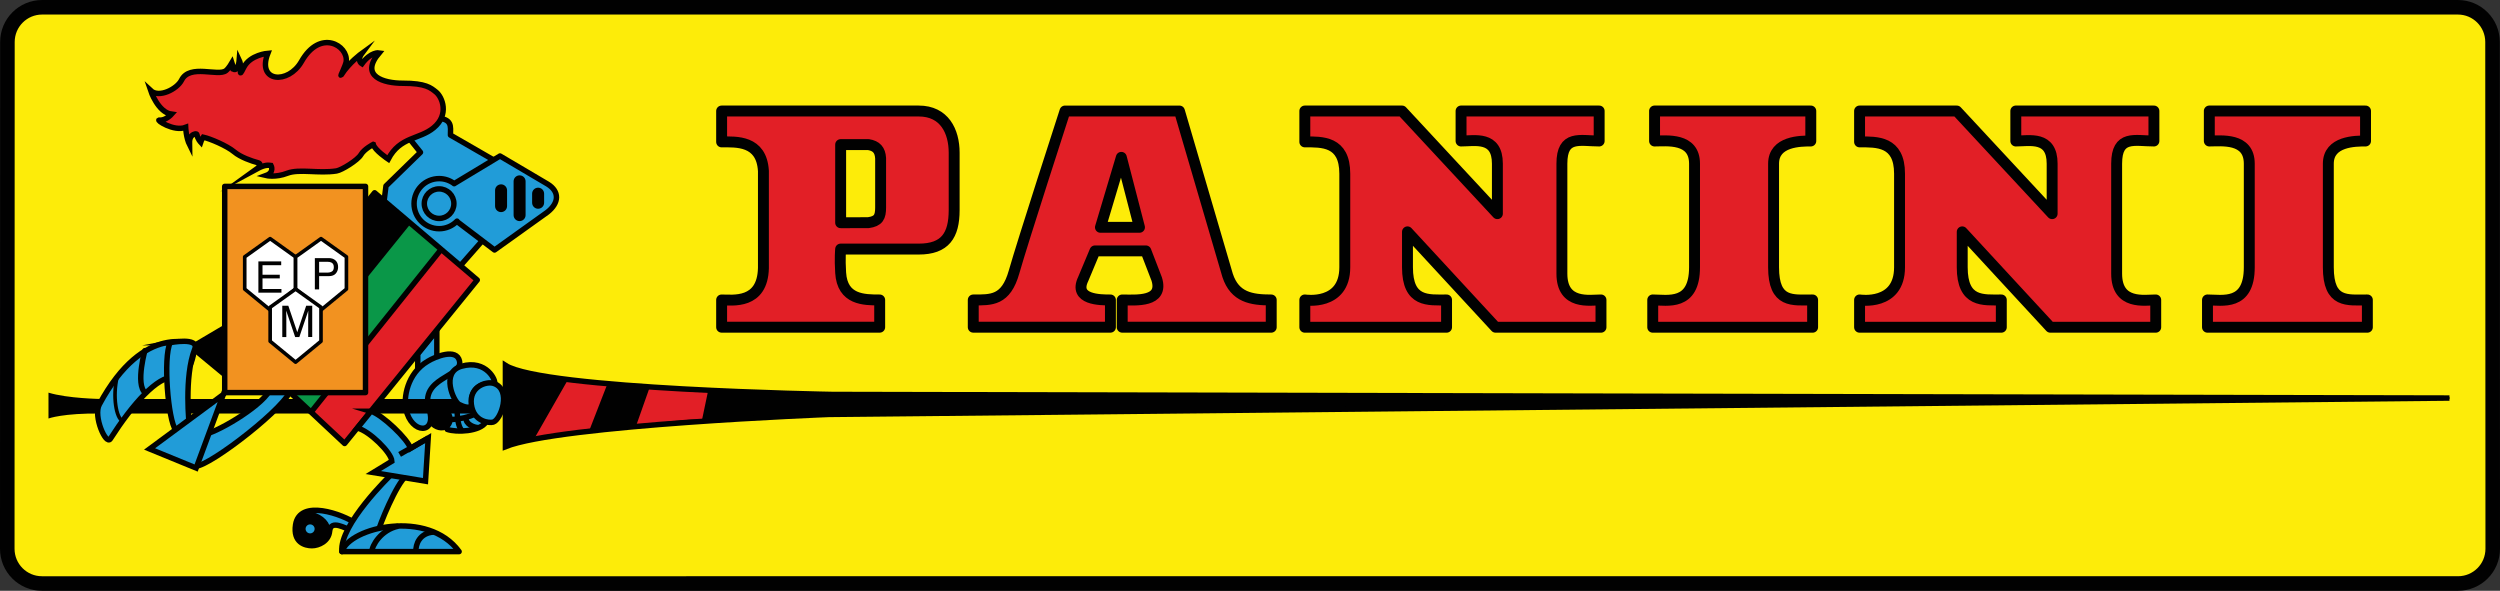 <?xml version="1.0" encoding="UTF-8"?>
<svg id="Layer_1" xmlns="http://www.w3.org/2000/svg" version="1.1" viewBox="0 0 300 70.894">
  <rect x="0" y="0" width="300" height="70.894" fill="#333333" stroke="none"/>
  <!-- Generator: Adobe Illustrator 29.1.0, SVG Export Plug-In . SVG Version: 2.1.0 Build 142)  -->
  <defs>
    <style>
      .st0 {
        fill: #e21f26;
      }

      .st1 {
        fill: #010101;
      }

      .st2, .st3 {
        fill: #219cd8;
      }

      .st4, .st5, .st6, .st7, .st8, .st9, .st10 {
        fill: none;
      }

      .st4, .st5, .st6, .st7, .st8, .st9, .st10, .st11, .st3 {
        stroke: #010101;
      }

      .st4, .st5, .st6, .st3 {
        stroke-miterlimit: 23.598;
      }

      .st4, .st7, .st11, .st3 {
        stroke-width: .655px;
      }

      .st5 {
        stroke-width: .218px;
      }

      .st12 {
        fill: #0a9748;
      }

      .st6, .st8 {
        stroke-width: .437px;
      }

      .st7, .st8, .st9, .st10, .st11 {
        stroke-linejoin: round;
      }

      .st9 {
        stroke-width: 1.746px;
      }

      .st10 {
        stroke-width: 1.31px;
      }

      .st13 {
        fill: #fdec09;
      }

      .st14 {
        fill: #fff;
      }

      .st11 {
        fill: #f29220;
      }
    </style>
  </defs>
  <g id="g7869">
    <g id="g7875">
      <path id="path7877" class="st13" d="M294.944.873c2.301,0,4.159,1.864,4.159,4.165l.024,60.818c0,2.301-1.864,4.165-4.165,4.165H5.032c-2.295,0-4.159-1.864-4.159-4.165l.018-60.818C.891,2.737,2.755.873,5.056.873l289.888-0Z"/>
    </g>
    <g id="g7879">
      <path id="path7881" class="st9" d="M294.944.873c2.301,0,4.159,1.864,4.159,4.165l.024,60.818c0,2.301-1.864,4.165-4.165,4.165H5.032c-2.295,0-4.159-1.864-4.159-4.165l.018-60.818C.891,2.737,2.755.873,5.056.873l289.888-0Z"/>
    </g>
    <g id="g7883">
      <path id="path7885" class="st1" d="M22.987,41.663l4.796-2.832-.053,6.755-4.743-3.923Z"/>
    </g>
    <g id="g7887">
      <path id="path7889" class="st4" d="M22.987,41.663l4.796-2.832-.053,6.755-4.743-3.923Z"/>
    </g>
    <g id="g7891">
      <path id="path7893" class="st2" d="M53.673,51.529c1.091.383,3.923.271,4.631-.873.708-1.144-1.251-2.289-1.251-2.289l-2.997-.814-.985,1.575.602,2.401Z"/>
    </g>
    <g id="g7895">
      <path id="path7897" class="st7" d="M53.673,51.529c1.091.383,3.923.271,4.631-.873.708-1.144-1.251-2.289-1.251-2.289l-2.997-.814-.985,1.575.602,2.401Z"/>
    </g>
    <g id="g7899">
      <path id="path7901" class="st7" d="M55.091,47.822c-.336.448-.372,3.316.383,3.87"/>
    </g>
    <g id="g7903">
      <path id="path7905" class="st1" d="M51.717,51.125c.696.655,1.711.708,2.265.118.555-.59.437-1.599-.26-2.254-.702-.655-1.717-.708-2.265-.118-.555.59-.437,1.599.26,2.254"/>
    </g>
    <g id="g7909">
      <path id="path7911" class="st2" d="M52.42,43.517v-3.87l-2.289,2.832v2.838l2.289-1.799Z"/>
    </g>
    <g id="g7913">
      <path id="path7915" class="st7" d="M52.42,43.517v-3.87l-2.289,2.832v2.838l2.289-1.799Z"/>
    </g>
    <g id="g7917">
      <path id="path7919" class="st2" d="M53.783,44.171l-3.327,2.997.277,1.363,3.374.112,1.038-1.257-1.363-3.215Z"/>
    </g>
    <g id="g7921">
      <path id="path7923" class="st7" d="M53.783,44.171l-3.327,2.997.277,1.363,3.374.112,1.038-1.257-1.363-3.215Z"/>
    </g>
    <g id="g7925">
      <path id="path7927" class="st2" d="M51.33,43.353c.873-.543,3.487-1.634,3.817,0,.378,1.9-4.867,1.965-3.652,5.776.968,3.044-2.13,2.997-2.779,0-.295-1.327.106-4.307,2.613-5.776"/>
    </g>
    <g id="g7929">
      <path id="path7931" class="st7" d="M51.33,43.353c.873-.543,3.487-1.634,3.817,0,.378,1.9-4.867,1.965-3.652,5.776.968,3.044-2.13,2.997-2.779,0-.295-1.327.106-4.307,2.613-5.776Z"/>
    </g>
    <g id="g7933">
      <path id="path7935" class="st1" d="M61.195,47.877H12.141s-4.035-.053-6.324-.761v3.103s1.746-.655,6.324-.596h49.272l-.218-1.746Z"/>
    </g>
    <g id="g7937">
      <path id="path7939" class="st2" d="M24.568,52.128c1.906-.437,7.357-3.758,7.905-5.557l2.395.106c-.053,1.799-9.646,9.268-11.392,9.268l1.091-3.817Z"/>
    </g>
    <g id="g7941">
      <path id="path7943" class="st4" d="M24.568,52.128c1.906-.437,7.357-3.758,7.905-5.557l2.395.106c-.053,1.799-9.646,9.268-11.392,9.268l1.091-3.817Z"/>
    </g>
    <g id="g7945">
      <path id="path7947" class="st2" d="M42.718,62.812c-1.581-1.091-6.761-3.009-7.25.165-.324,2.124,1.144,2.507,1.965,2.507.814,0,2.018-.549,2.124-1.746.136-1.475,1.906-.271,2.672-.106.761.159.49-.82.49-.82"/>
    </g>
    <g id="g7949">
      <path id="path7951" class="st7" d="M42.718,62.812c-1.581-1.091-6.761-3.009-7.25.165-.324,2.124,1.144,2.507,1.965,2.507.814,0,2.018-.549,2.124-1.746.136-1.475,1.906-.271,2.672-.106.761.159.49-.82.49-.82Z"/>
    </g>
    <g id="g7953">
      <path id="path7955" class="st2" d="M45.335,63.956c.165-.873,2.236-5.941,3.433-6.867s-1.906-.053-1.906-.053c0,0-6.159,5.941-5.835,9.156l4.307-2.236Z"/>
    </g>
    <g id="g7957">
      <path id="path7959" class="st7" d="M45.335,63.956c.165-.873,2.236-5.941,3.433-6.867s-1.906-.053-1.906-.053c0,0-6.159,5.941-5.835,9.156l4.307-2.236Z"/>
    </g>
    <g id="g7961">
      <path id="path7963" class="st7" d="M53.456,50.33c1.091.106,3.546-.218,4.413-1.31M55.91,50.111c-.053.82,1.015,1.198,1.469,1.198"/>
    </g>
    <g id="g7965">
      <path id="path7967" class="st2" d="M55.091,48.531c-.649-.324-2.242-3.858.271-4.578,3.056-.873,4.212,1.811,3.982,2.071,0,0-2.885-.378-2.726,2.289.053.926-1.021.472-1.528.218"/>
    </g>
    <g id="g7969">
      <path id="path7971" class="st7" d="M55.091,48.531c-.649-.324-2.242-3.858.271-4.578,3.056-.873,4.212,1.811,3.982,2.071,0,0-2.885-.378-2.726,2.289.053.926-1.021.472-1.528.218Z"/>
    </g>
    <g id="g7973">
      <path id="path7975" class="st2" d="M59.287,46.024c-.932-.336-2.997.383-2.726,2.507s2.183,2.254,2.619,2.124c.926-.271,2.23-3.87.106-4.631"/>
    </g>
    <g id="g7977">
      <path id="path7979" class="st7" d="M59.287,46.024c-.932-.336-2.997.383-2.726,2.507s2.183,2.254,2.619,2.124c.926-.271,2.23-3.87.106-4.631Z"/>
    </g>
    <g id="g7981">
      <path id="path7983" class="st2" d="M54.981,32.18l3.162-3.599,1.581-9.103-5.669-3.268c0-1.038.271-1.965-1.799-2.071-2.071-.112-3.817,1.634-3.817,1.634l2.018,2.507-4.141,4.035-.271,2.177,8.938,7.687Z"/>
    </g>
    <g id="g7985">
      <path id="path7987" class="st7" d="M54.981,32.18l3.162-3.599,1.581-9.103-5.669-3.268c0-1.038.271-1.965-1.799-2.071-2.071-.112-3.817,1.634-3.817,1.634l2.018,2.507-4.141,4.035-.271,2.177,8.938,7.687Z"/>
    </g>
    <g id="g7989">
      <path id="path7991" class="st2" d="M54.819,26.565l.024-.029c-.543.56-1.304.909-2.147.909-1.664,0-3.009-1.345-3.009-3.003,0-1.664,1.345-3.009,3.009-3.009.678,0,1.31.224,1.811.608h-.012l5.504-3.321,5.722,3.374c1.416.873,1.416,2.236-.053,3.38l-6.324,4.525-4.525-3.433Z"/>
    </g>
    <g id="g7993">
      <path id="path7995" class="st7" d="M54.819,26.565l.024-.029c-.543.56-1.304.909-2.147.909-1.664,0-3.009-1.345-3.009-3.003,0-1.664,1.345-3.009,3.009-3.009.678,0,1.31.224,1.811.608h-.012l5.504-3.321,5.722,3.374c1.416.873,1.416,2.236-.053,3.38l-6.324,4.525-4.525-3.433Z"/>
    </g>
    <g id="g7997">
      <path id="path7999" class="st12" d="M52.965,29.89l-3.953-3.292-15.551,19.244,3.858,3.616,15.645-19.569Z"/>
    </g>
    <g id="g8001">
      <path id="path8003" class="st0" d="M52.921,29.948l4.348,3.652-15.911,19.622-4.035-3.764,15.598-19.51Z"/>
    </g>
    <g id="g8005">
      <path id="path8007" class="st1" d="M60.65,53.6c6.484-2.613,38.807-3.87,38.807-3.87l194.476-1.965-194.04-.431s-34.771-.602-39.243-3.492v9.758Z"/>
    </g>
    <g id="g8009">
      <path id="path8011" class="st5" d="M60.65,53.6c6.484-2.613,38.807-3.87,38.807-3.87l194.476-1.965-194.04-.431s-34.771-.602-39.243-3.492v9.758Z"/>
    </g>
    <g id="g8013">
      <path id="path8015" class="st0" d="M68.172,45.533c.602.165,4.254.543,4.69.602l-2.183,5.61c-.49-.106-6.324.985-6.649,1.038l4.141-7.25Z"/>
    </g>
    <g id="g8017">
      <path id="path8019" class="st0" d="M77.929,46.569c.761.053,3.38.324,7.032.383l-.708,3.374c-3.652.012-7.575.826-7.958.873l1.634-4.631Z"/>
    </g>
    <g id="g8021">
      <path id="path8023" class="st4" d="M52.692,26.213c.979,0,1.776-.796,1.776-1.776s-.796-1.77-1.776-1.77-1.776.791-1.776,1.77.796,1.776,1.776,1.776Z"/>
    </g>
    <g id="g8025">
      <path id="path8027" class="st7" d="M44.953,23.132l12.318,10.466-15.917,19.622-11.769-11.008,15.368-19.079ZM52.964,29.893l-15.64,19.563M49.041,26.618l-15.586,19.297"/>
    </g>
    <g id="g8029">
      <path id="path8031" class="st1" d="M49.014,26.601l-4.059-3.469-15.374,19.079,3.882,3.634,15.551-19.244Z"/>
    </g>
    <path id="path8033" class="st11" d="M43.861,22.367h-16.896v24.742h16.896v-24.742Z"/>
    <g id="g8059">
      <path id="path8061" class="st1" d="M65.075,24.331c0,.277-.224.501-.501.501s-.501-.224-.501-.501v-1.091c0-.277.224-.501.501-.501s.501.224.501.501v1.091Z"/>
    </g>
    <g id="g8063">
      <path id="path8065" class="st6" d="M65.075,24.331c0,.277-.224.501-.501.501s-.501-.224-.501-.501v-1.091c0-.277.224-.501.501-.501s.501.224.501.501v1.091Z"/>
    </g>
    <g id="g8067">
      <path id="path8069" class="st1" d="M61.85,25.814c0,.277.224.501.501.501s.501-.224.501-.501v-4.053c0-.277-.224-.501-.501-.501s-.501.224-.501.501v4.053Z"/>
    </g>
    <g id="g8071">
      <path id="path8073" class="st6" d="M61.85,25.814c0,.277.224.501.501.501s.501-.224.501-.501v-4.053c0-.277-.224-.501-.501-.501s-.501.224-.501.501v4.053Z"/>
    </g>
    <g id="g8075">
      <path id="path8077" class="st1" d="M59.627,24.734c0,.277.224.501.501.501s.501-.224.501-.501v-1.894c0-.277-.224-.501-.501-.501s-.501.224-.501.501v1.894Z"/>
    </g>
    <g id="g8079">
      <path id="path8081" class="st6" d="M59.627,24.734c0,.277.224.501.501.501s.501-.224.501-.501v-1.894c0-.277-.224-.501-.501-.501s-.501.224-.501.501v1.894Z"/>
    </g>
    <g id="g8083">
      <path id="path8085" class="st14" d="M32.416,28.637l-3.05,2.183v3.87l3.05,2.507,3.05-2.507v-3.87l-3.05-2.183Z"/>
    </g>
    <g id="g8087">
      <path id="path8089" class="st8" d="M32.416,28.637l-3.05,2.183v3.87l3.05,2.507,3.05-2.507v-3.87l-3.05-2.183Z"/>
    </g>
    <g id="g8091">
      <path id="path8093" class="st14" d="M38.521,28.637l3.05,2.183v3.87l-3.05,2.507-3.05-2.507v-3.87l3.05-2.183Z"/>
    </g>
    <g id="g8095">
      <path id="path8097" class="st8" d="M38.521,28.637l3.05,2.183v3.87l-3.05,2.507-3.05-2.507v-3.87l3.05-2.183Z"/>
    </g>
    <g id="g8099">
      <path id="path8101" class="st14" d="M35.469,34.687l3.05,2.183v4.082l-3.05,2.507-3.05-2.507v-4.082l3.05-2.183Z"/>
    </g>
    <g id="g8103">
      <path id="path8105" class="st8" d="M35.469,34.687l3.05,2.183v4.082l-3.05,2.507-3.05-2.507v-4.082l3.05-2.183Z"/>
    </g>
    <g id="g8107">
      <path id="path8109" class="st1" d="M34.09,34.251h-2.661v-3.133h2.625v.372h-2.136v.962h1.97v.378h-1.97v1.044h2.171s0,.378,0,.378Z"/>
    </g>
    <g id="g8111">
      <path id="path8113" class="st1" d="M38.349,34.196h-.484v-3.133h1.616c.667,0,1.068.372,1.068.879,0,.437-.283.932-1.068.932h-1.133v1.321ZM38.349,32.509h.968c.437,0,.732-.136.732-.56,0-.395-.307-.525-.714-.525l-.985 0v1.086Z"/>
    </g>
    <g id="g8115">
      <path id="path8117" class="st1" d="M36.853,40.355v-1.852c0-.088.012-.49.012-.779h-.012l-1.015,2.631h-.478l-1.015-2.625h-.012c0,.283.012.684.012.773v1.852h-.472v-3.133h.696l1.027,2.649h.012l1.027-2.649h.69v3.133h-.472Z"/>
    </g>
    <g id="g8119">
      <path id="path8121" class="st2" d="M44.517,49.348c1.31.383,4.472,3.38,4.743,4.472l2.124-1.257-.324,5.18-6.271-1.038,2.236-1.363c-.053-1.032-2.726-3.652-4.141-3.976l1.634-2.018Z"/>
    </g>
    <g id="g8123">
      <path id="path8125" class="st4" d="M44.517,49.348c1.31.383,4.472,3.38,4.743,4.472l2.124-1.257-.324,5.18-6.271-1.038,2.236-1.363c-.053-1.032-2.726-3.652-4.141-3.976l1.634-2.018Z"/>
    </g>
    <g id="g8127">
      <path id="path8129" class="st3" d="M51.385,52.564l-3.433,1.965"/>
    </g>
    <g id="g8131">
      <path id="path8133" class="st2" d="M41.029,66.191h14.064c-3.711-5.121-13.138-2.944-14.064,0"/>
    </g>
    <g id="g8135">
      <path id="path8137" class="st7" d="M41.029,66.191h14.064c-3.711-5.121-13.138-2.944-14.064,0Z"/>
    </g>
    <g id="g8139">
      <path id="path8141" class="st7" d="M44.625,66.191c0-.708,1.091-2.613,3.162-3.05M49.911,66.191c-.053-.873.437-2.236,2.13-2.342"/>
    </g>
    <g id="g8143">
      <path id="path8145" class="st1" d="M36.475,65.064c.997.572,2.153.277,2.655-.59.496-.867.088-1.817-.909-2.389s-1.935-.389-2.431.484c-.501.867-.313,1.923.684,2.495"/>
    </g>
    <g id="g8147">
      <path id="path8149" class="st7" d="M36.475,65.064c.997.572,2.153.277,2.655-.59.496-.867.088-1.817-.909-2.389s-1.935-.389-2.431.484c-.501.867-.313,1.923.684,2.495Z"/>
    </g>
    <g id="g8151">
      <path id="path8153" class="st2" d="M37.213,64.006c.301,0,.543-.242.543-.543,0-.295-.242-.537-.543-.537s-.543.242-.543.537c0,.301.242.543.543.543"/>
    </g>
    <g id="g8157">
      <path id="path8159" class="st2" d="M23.369,41.391s-6.017-2.938-11.445,7.138c-.767,1.422.802,4.926,1.31,4.141,2.72-4.248,5.663-7.516,7.628-7.41,2.342.13,2.507-3.87,2.507-3.87"/>
    </g>
    <g id="g8161">
      <path id="path8163" class="st4" d="M23.369,41.391s-6.017-2.938-11.445,7.138c-.767,1.422.802,4.926,1.31,4.141,2.72-4.248,5.663-7.516,7.628-7.41,2.342.13,2.507-3.87,2.507-3.87Z"/>
    </g>
    <g id="g8165">
      <path id="path8167" class="st2" d="M20.426,41.118c-.873,1.746-.254,9.362.655,10.466l1.634-.543s-.655-5.781.655-9.162c.56-1.451-2.944-.761-2.944-.761"/>
    </g>
    <g id="g8169">
      <path id="path8171" class="st4" d="M20.426,41.118c-.873,1.746-.254,9.362.655,10.466l1.634-.543s-.655-5.781.655-9.162c.56-1.451-2.944-.761-2.944-.761Z"/>
    </g>
    <g id="g8173">
      <path id="path8175" class="st4" d="M17.373,42.154c.195-.737-1.251,4.065.106,5.015"/>
    </g>
    <g id="g8177">
      <path id="path8179" class="st6" d="M14.048,45.261c-.549,2.271-.106,4.938.655,5.233"/>
    </g>
    <g id="g8181">
      <path id="path8183" class="st2" d="M26.803,47.332l-8.855,6.543,5.587,2.289,3.268-8.832Z"/>
    </g>
    <g id="g8185">
      <path id="path8187" class="st4" d="M26.803,47.332l-8.855,6.543,5.587,2.289,3.268-8.832Z"/>
    </g>
    <g id="g8189">
      <path id="path8191" class="st0" d="M44.792,17.329c.159.678,1.793,1.77,1.793,1.77,1.422-2.726,3.728-2.336,5.451-3.764,1.911-1.575,1.038-3.705.277-4.301-.619-.49-1.203-1.05-3.994-1.044-2.224.006-5.221-.814-2.82-3.646,0,0-.985-.165-2.071,1.31,0,0-.655-.383,0-1.257,0,0-1.581,1.144-2.454,2.56-.271.442.507-1.086.572-1.575.242-1.911-3.115-3.97-5.369,0-1.581,2.779-5.398,2.507-4.035-.985,0,0-2.124.165-2.891,1.693-.761,1.522-.124.006-.543-.873,0,0-.106,1.363-.708,1.091,0,0,0-.277-.165-.767,0,0-.378.655-.708.926-.92.767-4.348-.838-5.339,1.144-.549,1.091-2.726,2.183-3.711,1.257,0,0,.873,2.613,2.507,2.832,0,0-.708.802-1.469.708-.437-.053,1.729,1.428,3.162.873,0,0,.053,1.257.49,2.13,0-.006-.165-.82.324-1.203.083-.059.531-.289.56-.006.041.442.431.861.431.861.1-.307.307-.602.307-.602.832.183,2.844,1.032,3.717,1.764.761.637,2.077,1.097,2.838,1.298.655.177-.165.767-.165.767,1.091-.59,1.463-.46,1.746-.431,0,0,.437.82-.602,1.203,0,0,1.144.271,2.56-.277,1.422-.543,3.764.059,5.888-.271.625-.094,2.56-1.292,2.944-1.959.383-.661,1.475-1.227,1.475-1.227"/>
    </g>
    <g id="g8193">
      <path id="path8195" class="st4" d="M44.792,17.329c.159.678,1.793,1.77,1.793,1.77,1.422-2.726,3.728-2.336,5.451-3.764,1.911-1.575,1.038-3.705.277-4.301-.619-.49-1.203-1.05-3.994-1.044-2.224.006-5.221-.814-2.82-3.646,0,0-.985-.165-2.071,1.31,0,0-.655-.383,0-1.257,0,0-1.581,1.144-2.454,2.56-.271.442.507-1.086.572-1.575.242-1.911-3.115-3.97-5.369,0-1.581,2.779-5.398,2.507-4.035-.985,0,0-2.124.165-2.891,1.693-.761,1.522-.124.006-.543-.873,0,0-.106,1.363-.708,1.091,0,0,0-.277-.165-.767,0,0-.378.655-.708.926-.92.767-4.348-.838-5.339,1.144-.549,1.091-2.726,2.183-3.711,1.257,0,0,.873,2.613,2.507,2.832,0,0-.708.802-1.469.708-.437-.053,1.729,1.428,3.162.873,0,0,.053,1.257.49,2.13,0-.006-.165-.82.324-1.203.083-.059.531-.289.56-.006.041.442.431.861.431.861.1-.307.307-.602.307-.602.832.183,2.844,1.032,3.717,1.764.761.637,2.077,1.097,2.838,1.298.655.177-.165.767-.165.767,1.091-.59,1.463-.46,1.746-.431,0,0,.437.82-.602,1.203,0,0,1.144.271,2.56-.277,1.422-.543,3.764.059,5.888-.271.625-.094,2.56-1.292,2.944-1.959.383-.661,1.475-1.227,1.475-1.227Z"/>
    </g>
    <g id="g8197">
      <path id="path8199" class="st0" d="M86.595,35.995c1.31,0,4.908.543,5.015-3.817v-11.663c-.218-3.705-3.268-3.487-5.015-3.487v-3.705h23.657c3.05,0,4.248,2.395,4.248,5.015v6.867c-0,3.05-1.086,4.684-4.248,4.684h-9.374s-.112,1.091,0,2.838c.201,3.262,2.796,3.268,4.684,3.268v3.268h-18.967v-3.268ZM105.674,24.875v-5.888c-.059-.991-.513-1.481-1.457-1.634h-3.339v9.374l3.316-.006c1.233-.171,1.481-.684,1.481-1.847"/>
    </g>
    <g id="g8201">
      <path id="path8203" class="st10" d="M86.595,35.995c1.31,0,4.908.543,5.015-3.817v-11.663c-.218-3.705-3.268-3.487-5.015-3.487v-3.705h23.657c3.05,0,4.248,2.395,4.248,5.015v6.867c-0,3.05-1.086,4.684-4.248,4.684h-9.374s-.112,1.091,0,2.838c.201,3.262,2.796,3.268,4.684,3.268v3.268h-18.967v-3.268ZM105.674,24.875v-5.888c-.059-.991-.513-1.481-1.457-1.634h-3.339v9.374l3.316-.006c1.233-.171,1.481-.684,1.481-1.847Z"/>
    </g>
    <g id="g8205">
      <path id="path8207" class="st0" d="M133.251,35.995v3.268h-16.46v-3.268c2.177,0,3.923.106,4.902-3.38.985-3.487,6.106-19.291,6.106-19.291h13.734l5.781,19.728c.867,2.619,2.832,2.944,5.233,2.944v3.268h-17.881v-3.268c1.634,0,5.015.324,4.141-2.507l-1.304-3.38h-6.106l-1.416,3.38c-1.203,2.507,2.071,2.507,3.268,2.507M132.053,27.276h4.684l-2.177-8.395-2.507,8.395Z"/>
    </g>
    <g id="g8209">
      <path id="path8211" class="st10" d="M133.251,35.995v3.268h-16.46v-3.268c2.177,0,3.923.106,4.902-3.38.985-3.487,6.106-19.291,6.106-19.291h13.734l5.781,19.728c.867,2.619,2.832,2.944,5.233,2.944v3.268h-17.881v-3.268c1.634,0,5.015.324,4.141-2.507l-1.304-3.38h-6.106l-1.416,3.38c-1.203,2.507,2.071,2.507,3.268,2.507ZM132.053,27.276h4.684l-2.177-8.395-2.507,8.395Z"/>
    </g>
    <g id="g8213">
      <path id="path8215" class="st0" d="M156.579,13.321v3.705c2.071,0,4.796-.106,4.796,3.817v11.227c0,4.69-4.796,3.923-4.796,3.923v3.274h17.008v-3.274c-2.183,0-4.69.33-4.69-3.923v-4.248l10.572,11.445h12.648v-3.274c-1.31,0-4.69.655-4.69-3.156v-13.191c0-3.492,2.183-2.726,4.472-2.726v-3.599h-16.572v3.599c1.634,0,4.36-.655,4.36,2.726v5.994l-11.445-12.318h-11.663Z"/>
    </g>
    <g id="g8217">
      <path id="path8219" class="st10" d="M156.579,13.321v3.705c2.071,0,4.796-.106,4.796,3.817v11.227c0,4.69-4.796,3.923-4.796,3.923v3.274h17.008v-3.274c-2.183,0-4.69.33-4.69-3.923v-4.248l10.572,11.445h12.648v-3.274c-1.31,0-4.69.655-4.69-3.156v-13.191c0-3.492,2.183-2.726,4.472-2.726v-3.599h-16.572v3.599c1.634,0,4.36-.655,4.36,2.726v5.994l-11.445-12.318h-11.663Z"/>
    </g>
    <g id="g8221">
      <path id="path8223" class="st0" d="M198.548,13.321v3.599c1.416,0,4.796-.437,4.796,2.726v12.424c0,4.69-3.268,3.923-5.015,3.923v3.274h19.185v-3.274c-2.395,0-4.684.437-4.684-3.923v-12.424c0-2.726,3.268-2.726,4.466-2.726v-3.599h-18.749Z"/>
    </g>
    <g id="g8225">
      <path id="path8227" class="st10" d="M198.548,13.321v3.599c1.416,0,4.796-.437,4.796,2.726v12.424c0,4.69-3.268,3.923-5.015,3.923v3.274h19.185v-3.274c-2.395,0-4.684.437-4.684-3.923v-12.424c0-2.726,3.268-2.726,4.466-2.726v-3.599h-18.749Z"/>
    </g>
    <g id="g8229">
      <path id="path8231" class="st0" d="M223.149,13.321v3.705c2.071,0,4.796-.106,4.796,3.817v11.227c0,4.69-4.796,3.923-4.796,3.923v3.274h17.008v-3.274c-2.183,0-4.69.33-4.69-3.923v-4.248l10.572,11.445h12.648v-3.274c-1.31,0-4.69.655-4.69-3.156v-13.191c0-3.492,2.183-2.726,4.472-2.726v-3.599h-16.572v3.599c1.634,0,4.36-.655,4.36,2.726v5.994l-11.445-12.318h-11.663Z"/>
    </g>
    <g id="g8233">
      <path id="path8235" class="st10" d="M223.149,13.321v3.705c2.071,0,4.796-.106,4.796,3.817v11.227c0,4.69-4.796,3.923-4.796,3.923v3.274h17.008v-3.274c-2.183,0-4.69.33-4.69-3.923v-4.248l10.572,11.445h12.648v-3.274c-1.31,0-4.69.655-4.69-3.156v-13.191c0-3.492,2.183-2.726,4.472-2.726v-3.599h-16.572v3.599c1.634,0,4.36-.655,4.36,2.726v5.994l-11.445-12.318h-11.663Z"/>
    </g>
    <g id="g8237">
      <path id="path8239" class="st0" d="M265.118,13.321v3.599c1.416,0,4.796-.437,4.796,2.726v12.424c0,4.69-3.268,3.923-5.015,3.923v3.274h19.185v-3.274c-2.395,0-4.684.437-4.684-3.923v-12.424c0-2.726,3.268-2.726,4.466-2.726v-3.599h-18.749Z"/>
    </g>
    <g id="g8241">
      <path id="path8243" class="st10" d="M265.118,13.321v3.599c1.416,0,4.796-.437,4.796,2.726v12.424c0,4.69-3.268,3.923-5.015,3.923v3.274h19.185v-3.274c-2.395,0-4.684.437-4.684-3.923v-12.424c0-2.726,3.268-2.726,4.466-2.726v-3.599h-18.749Z"/>
    </g>
    <g id="g8245">
      <path id="path8247" class="st4" d="M60.65,53.6c6.484-2.613,38.807-3.87,38.807-3.87l194.476-1.965-194.04-.431s-34.771-.602-39.243-3.492v9.758Z"/>
    </g>
    <path id="path8249" class="st14" d="M34.38,30.874h-3.268v3.599h3.268v-3.599Z"/>
    <path id="path8251" class="st14" d="M40.593,30.656h-3.38v4.035h3.38v-4.035Z"/>
    <path id="path8253" class="st14" d="M37.649,36.974h-4.141v3.487h4.141v-3.487Z"/>
    <g id="g8255">
      <path id="path8257" class="st1" d="M31.007,31.369h2.737v.454h-2.242v1.144h2.071v.442h-2.071v1.268h2.271v.442h-2.767v-3.752Z"/>
    </g>
    <g id="g8259">
      <path id="path8261" class="st1" d="M37.782,30.972h1.681c.33,0,.596.094.802.283.206.189.307.454.307.791,0,.295-.088.549-.271.767-.183.218-.466.324-.838.324h-1.168v1.587l-.513-0v-3.752ZM39.752,31.497c-.112-.053-.265-.083-.454-.083h-1.003v1.298h1.003c.224,0,.407-.053.549-.147s.212-.265.212-.513c0-.271-.1-.46-.307-.555"/>
    </g>
    <g id="g8263">
      <path id="path8265" class="st1" d="M33.873,36.692h.726l1.074,3.174,1.068-3.174h.726v3.752h-.484v-2.212c0-.077,0-.206.006-.383s.006-.366.006-.566l-1.074,3.162h-.501l-1.074-3.162v.112c0,.094,0,.236.006.419.006.189.006.33.006.419v2.212h-.484v-3.752Z"/>
    </g>
  </g>
</svg>